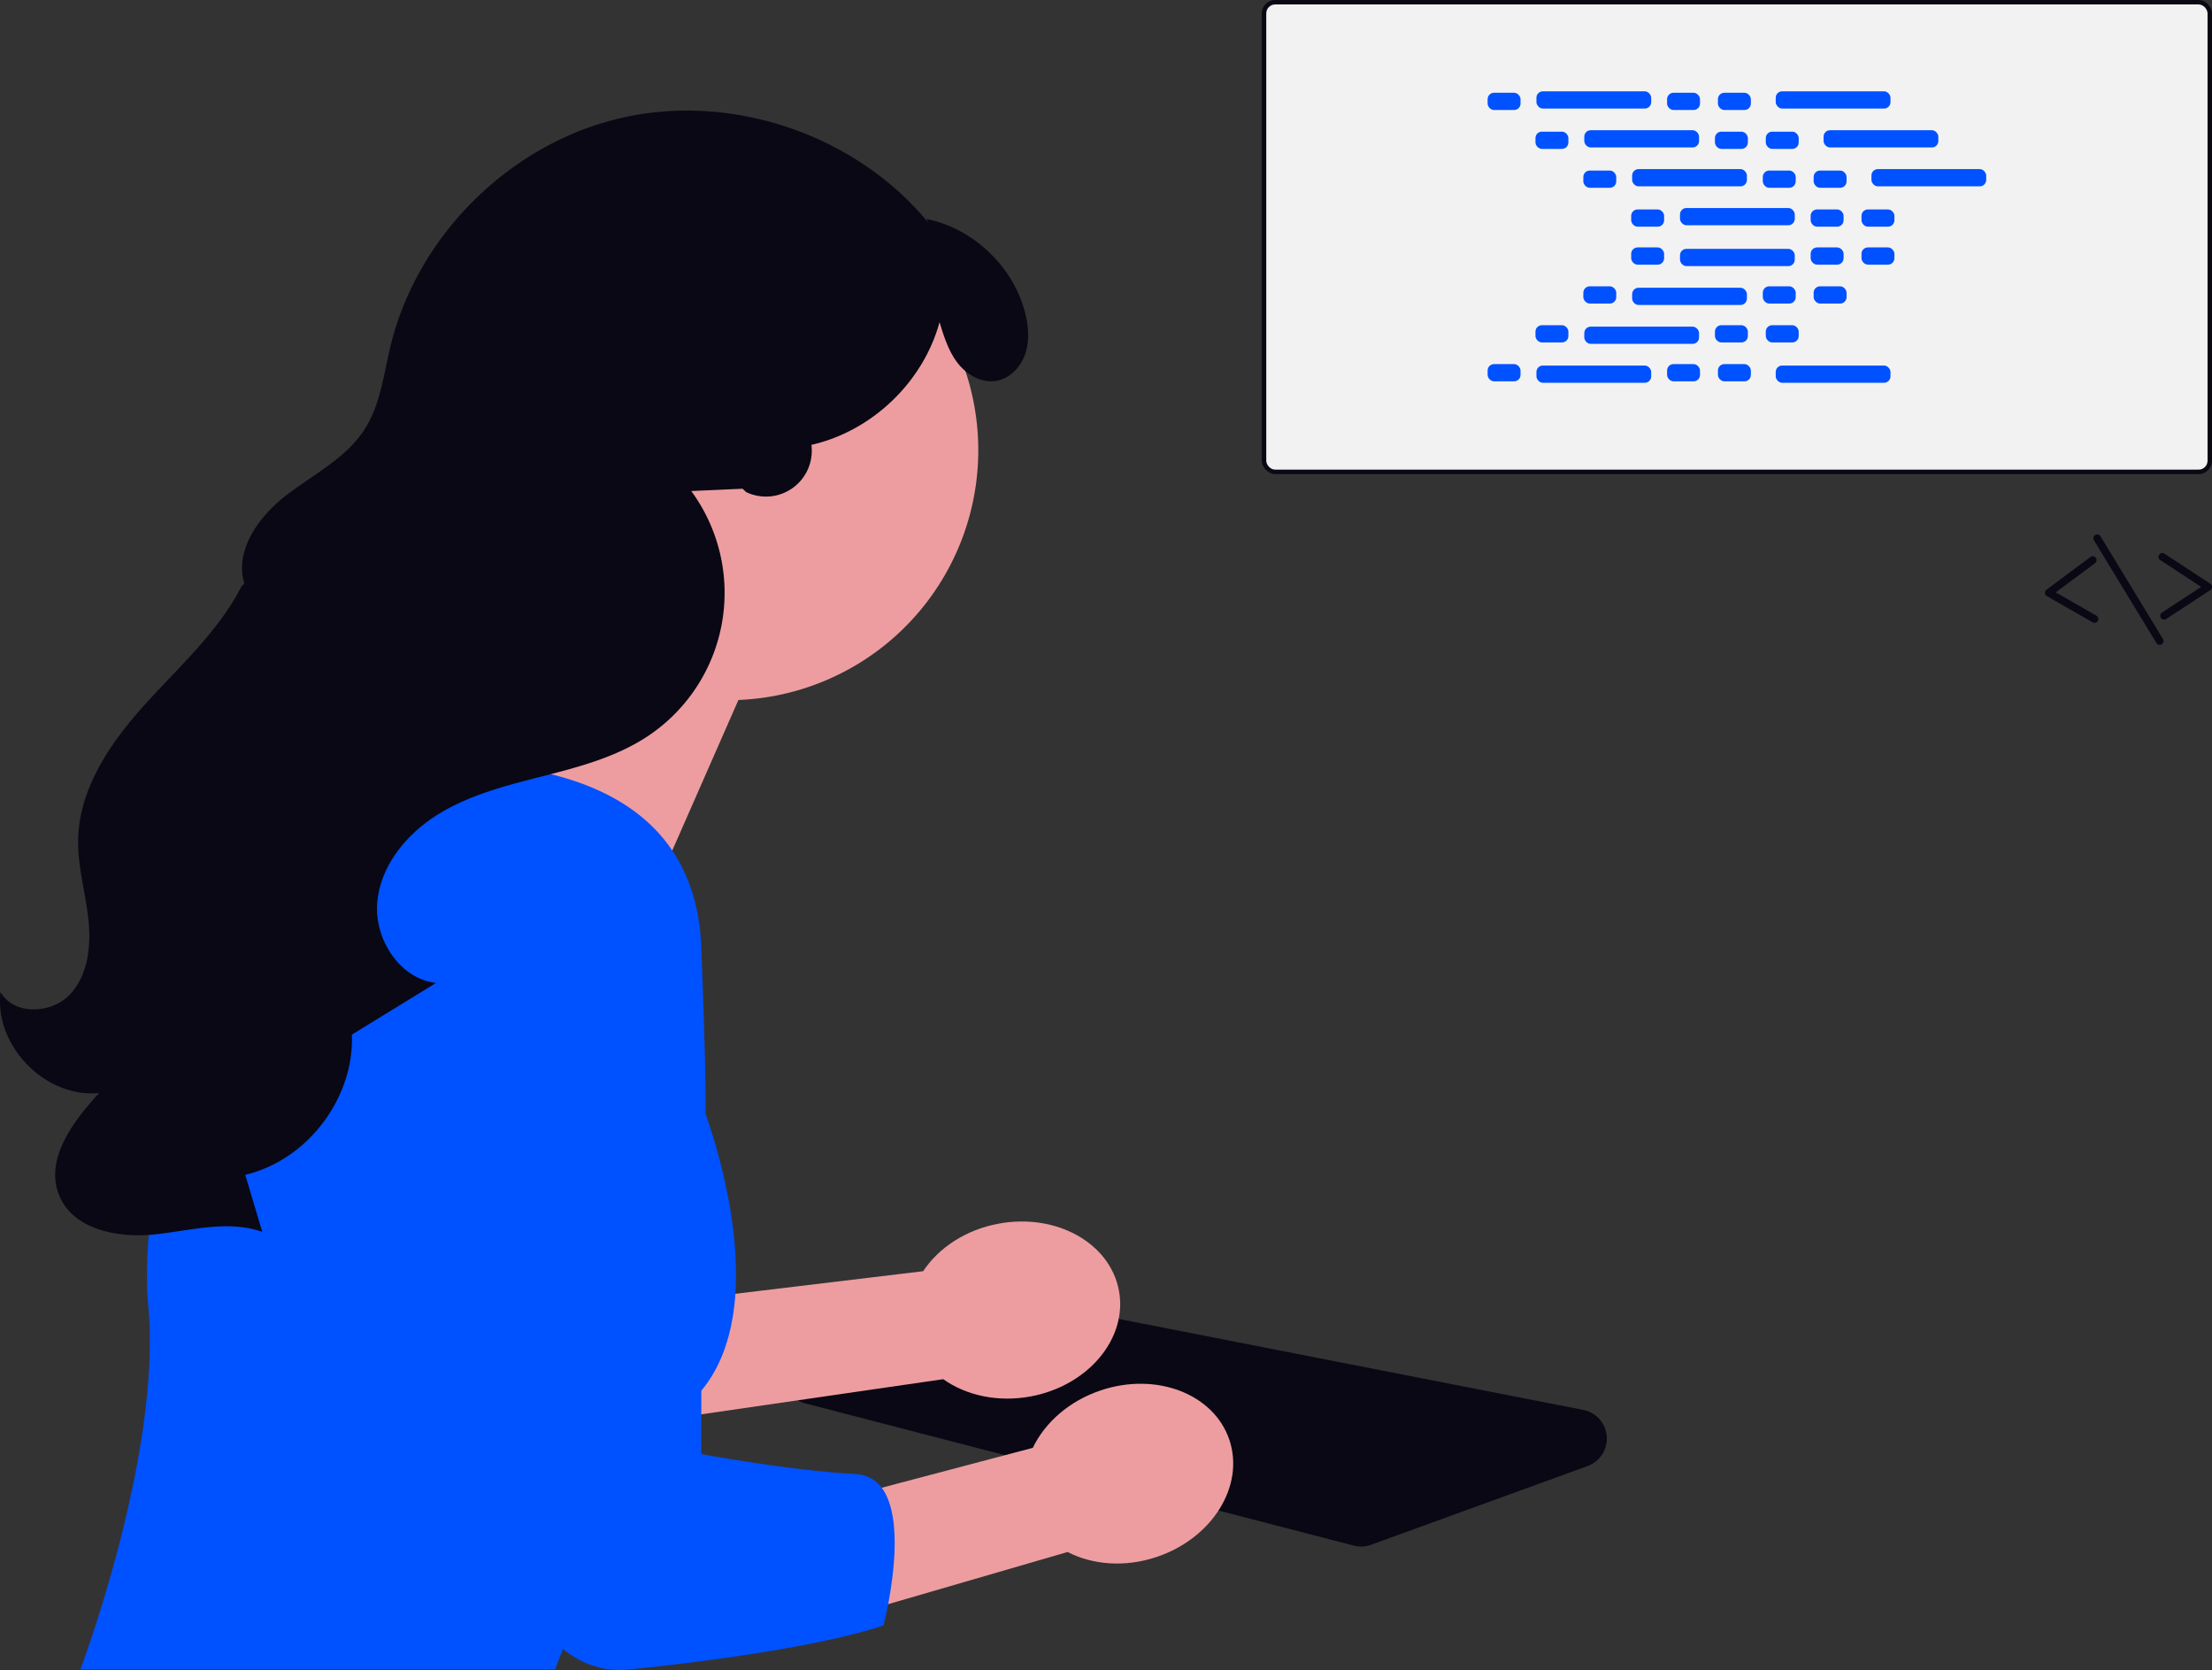 <svg xmlns="http://www.w3.org/2000/svg" width="994.037" height="750.305" viewBox="0 0 994.037 750.305" xmlns:xlink="http://www.w3.org/1999/xlink" role="img" artist="Katerina Limpitsouni" source="https://undraw.co/"><rect x="0" y="0" width="994.037" height="750.305" fill="#333333" stroke="none"/><g transform="translate(-598.963 -140)"><g transform="translate(80 -287)"><rect width="427" height="213" rx="6" transform="translate(1086 427)" fill="#090814"/><rect width="423" height="209" rx="4" transform="translate(1088 429)" fill="#f2f2f2"/></g><g transform="translate(-40.39)"><path d="M546.033,672a13.062,13.062,0,0,0,4.481-.793l97.3-35.363a13.132,13.132,0,0,0-1.963-25.23L377.128,558.006a13.159,13.159,0,0,0-6.531.38l-75.086,24.063a13.134,13.134,0,0,0,.712,25.222L542.732,671.58a13.1,13.1,0,0,0,3.3.421Z" transform="translate(704.964 162.823)" fill="#090814"/><path d="M565.407,523.281l-141.124,16.96,25.729,49.618L574.435,571.8c10.245,7.266,24.483,10.5,39.286,7.747,25.9-4.82,43.664-26.1,39.674-47.539s-28.22-34.9-54.12-30.084C584.473,504.674,572.352,512.817,565.407,523.281Z" transform="translate(488.792 187.846)" fill="#ed9da0"/><path d="M516.257,125.082A112.316,112.316,0,1,1,629.2,266.636L570.8,399.5,488.014,281.57s31.031-23.164,52.371-52.972a112.194,112.194,0,0,1-24.128-103.516Z" transform="translate(341.988 187.846)" fill="#ed9da0"/><path d="M666.1,357.019a99.739,99.739,0,0,1,91.615-62.241c50.854-.49,115.585,12.809,118.254,83.091,4.419,116.37,0,69.53,0,69.53s35.107,87.416,0,129.579S810.25,702.244,810.25,702.244H596.918s36.828-97.331,30.5-163.735c-4.293-45.075,16.183-125.846,38.681-181.49Z" transform="translate(78.539 187.846)" fill="#0051FF"/><path d="M465.9,397.83c5.844,10.536,22.722,9.939,31.05,1.232s9.719-21.984,8.412-33.961-4.836-23.756-4.593-35.8c.464-22.986,14.483-43.422,29.883-60.492s33.008-32.751,43.529-53.192l1.271-1.309c-4.495-14.848,6.407-30.015,18.68-39.5s26.991-16.724,35.371-29.779c7.129-11.106,8.57-24.77,11.69-37.594,12.089-49.686,53.879-90.9,103.727-102.3s105.4,7.556,137.881,47.049l-.781-1.637c21.1,4.271,39.048,21.392,44.311,42.266,1.524,6.047,2.031,12.548,0,18.445s-6.971,11.048-13.13,12.024c-6.606,1.048-13.215-2.839-17.286-8.147s-6.1-11.857-8.054-18.254c-7.332,26.936-30.351,48.974-57.58,55.129a20.6,20.6,0,0,1-29.361,21.212l-1.566-1.491-23.071,1.038a77.307,77.307,0,0,1-19.767,110.287c-13.93,9.184-30.383,13.6-46.549,17.729s-32.654,8.226-46.909,16.9-26.2,22.833-27.841,39.438,9.81,34.733,26.386,36.639l-37.838,23.232c1.126,28.565-20.077,56.433-47.907,62.968q3.821,12.822,7.641,25.645c-15.48-5.505-32.428-.491-48.773,1.177s-36.163-2.3-42.443-17.481c-6.678-16.142,6.073-33.257,17.934-46.081-24.149,2.409-47.3-21.3-44.323-45.382Z" transform="translate(173.708 187.846)" fill="#090814"/><path d="M510.913,602.637l-137.425,36.3,32.34,45.585,120.733-35.087c11.151,5.78,25.7,7.017,39.98,2.243,24.986-8.354,39.636-31.889,32.723-52.567S566.49,568.446,541.5,576.8c-14.28,4.774-25.159,14.514-30.591,25.838Z" transform="translate(592.567 187.846)" fill="#ed9da0"/><path d="M525.622,447.4s6,263.636,91.971,254.844S732.02,682.385,732.02,682.385s17.392-66.4-12.648-67.985-69.243-8.976-69.243-8.976V414.215" transform="translate(304.38 187.846)" fill="#0051FF"/></g><g transform="translate(3420.188 -16528.031)"><rect width="14.794" height="7.742" rx="2.88" transform="translate(-2152.714 16709.709)" fill="#0051FF"/><rect width="14.794" height="7.742" rx="2.88" transform="translate(-2072.065 16709.709)" fill="#0051FF"/><rect width="14.794" height="7.742" rx="2.88" transform="translate(-2049.214 16709.709)" fill="#0051FF"/><rect width="51.57" height="7.742" rx="2.88" transform="translate(-2130.777 16709.063)" fill="#0051FF"/><rect width="51.57" height="7.742" rx="2.88" transform="translate(-2023.245 16709.063)" fill="#0051FF"/><rect width="14.794" height="7.742" rx="2.88" transform="translate(-2131.208 16727.184)" fill="#0051FF"/><rect width="14.794" height="7.742" rx="2.88" transform="translate(-2050.558 16727.184)" fill="#0051FF"/><rect width="14.794" height="7.742" rx="2.88" transform="translate(-2027.708 16727.184)" fill="#0051FF"/><rect width="51.57" height="7.742" rx="2.88" transform="translate(-2109.271 16726.537)" fill="#0051FF"/><rect width="51.57" height="7.742" rx="2.88" transform="translate(-2001.739 16726.537)" fill="#0051FF"/><rect width="14.794" height="7.742" rx="2.88" transform="translate(-2109.701 16744.658)" fill="#0051FF"/><rect width="14.794" height="7.742" rx="2.88" transform="translate(-2029.052 16744.658)" fill="#0051FF"/><rect width="14.794" height="7.742" rx="2.88" transform="translate(-2006.201 16744.658)" fill="#0051FF"/><rect width="51.57" height="7.742" rx="2.88" transform="translate(-2087.764 16744.01)" fill="#0051FF"/><rect width="51.57" height="7.742" rx="2.88" transform="translate(-1980.232 16744.01)" fill="#0051FF"/><rect width="14.794" height="7.742" rx="2.88" transform="translate(-2088.195 16762.129)" fill="#0051FF"/><rect width="14.794" height="7.742" rx="2.88" transform="translate(-2007.545 16762.129)" fill="#0051FF"/><rect width="14.794" height="7.742" rx="2.88" transform="translate(-1984.695 16762.129)" fill="#0051FF"/><rect width="51.57" height="7.742" rx="2.88" transform="translate(-2066.258 16761.484)" fill="#0051FF"/><rect width="14.794" height="7.742" rx="2.88" transform="translate(-2072.065 16831.613)" fill="#0051FF"/><rect width="14.794" height="7.742" rx="2.88" transform="translate(-2049.214 16831.613)" fill="#0051FF"/><rect width="51.57" height="7.742" rx="2.88" transform="translate(-2023.245 16832.26)" fill="#0051FF"/><rect width="14.794" height="7.742" rx="2.88" transform="translate(-2152.714 16831.613)" fill="#0051FF"/><rect width="51.57" height="7.742" rx="2.88" transform="translate(-2130.777 16832.26)" fill="#0051FF"/><rect width="14.794" height="7.742" rx="2.88" transform="translate(-2131.208 16814.139)" fill="#0051FF"/><rect width="14.794" height="7.742" rx="2.88" transform="translate(-2050.558 16814.139)" fill="#0051FF"/><rect width="14.794" height="7.742" rx="2.88" transform="translate(-2027.708 16814.139)" fill="#0051FF"/><rect width="51.57" height="7.742" rx="2.88" transform="translate(-2109.271 16814.787)" fill="#0051FF"/><rect width="14.794" height="7.742" rx="2.88" transform="translate(-2109.701 16796.666)" fill="#0051FF"/><rect width="14.794" height="7.742" rx="2.88" transform="translate(-2029.052 16796.666)" fill="#0051FF"/><rect width="14.794" height="7.742" rx="2.88" transform="translate(-2006.201 16796.666)" fill="#0051FF"/><rect width="51.57" height="7.742" rx="2.88" transform="translate(-2087.764 16797.313)" fill="#0051FF"/><rect width="14.794" height="7.742" rx="2.88" transform="translate(-2088.195 16779.191)" fill="#0051FF"/><rect width="14.794" height="7.742" rx="2.88" transform="translate(-2007.545 16779.191)" fill="#0051FF"/><rect width="14.794" height="7.742" rx="2.88" transform="translate(-1984.695 16779.191)" fill="#0051FF"/><rect width="51.57" height="7.742" rx="2.88" transform="translate(-2066.258 16779.838)" fill="#0051FF"/></g><g transform="translate(80 33)"><path d="M200.132,634.2a1.7,1.7,0,0,0,.52-.229L220.46,621a1.72,1.72,0,0,0,0-2.878l-20.589-13.486a1.72,1.72,0,0,0-1.885,2.878l18.388,12.045-17.607,11.527a1.722,1.722,0,0,0,1.36,3.11Z" transform="translate(1291.761 -248.875)" fill="#090814"/><path d="M205.067,634.617a1.722,1.722,0,0,0,.435-3.161l-18.26-10.469,17.648-13.111a1.72,1.72,0,0,0-2.051-2.762L183.08,619.792a1.719,1.719,0,0,0,.169,2.876l20.54,11.775a1.721,1.721,0,0,0,1.279.174Z" transform="translate(1255.543 -247.852)" fill="#090814"/><path d="M218.933,651.49a1.656,1.656,0,0,0,.471-.2,1.722,1.722,0,0,0,.577-2.367L191.9,602.755a1.722,1.722,0,1,0-2.941,1.793l28.081,46.17a1.722,1.722,0,0,0,1.9.773Z" transform="translate(1270.991 -254.805)" fill="#090814"/></g></g></svg>